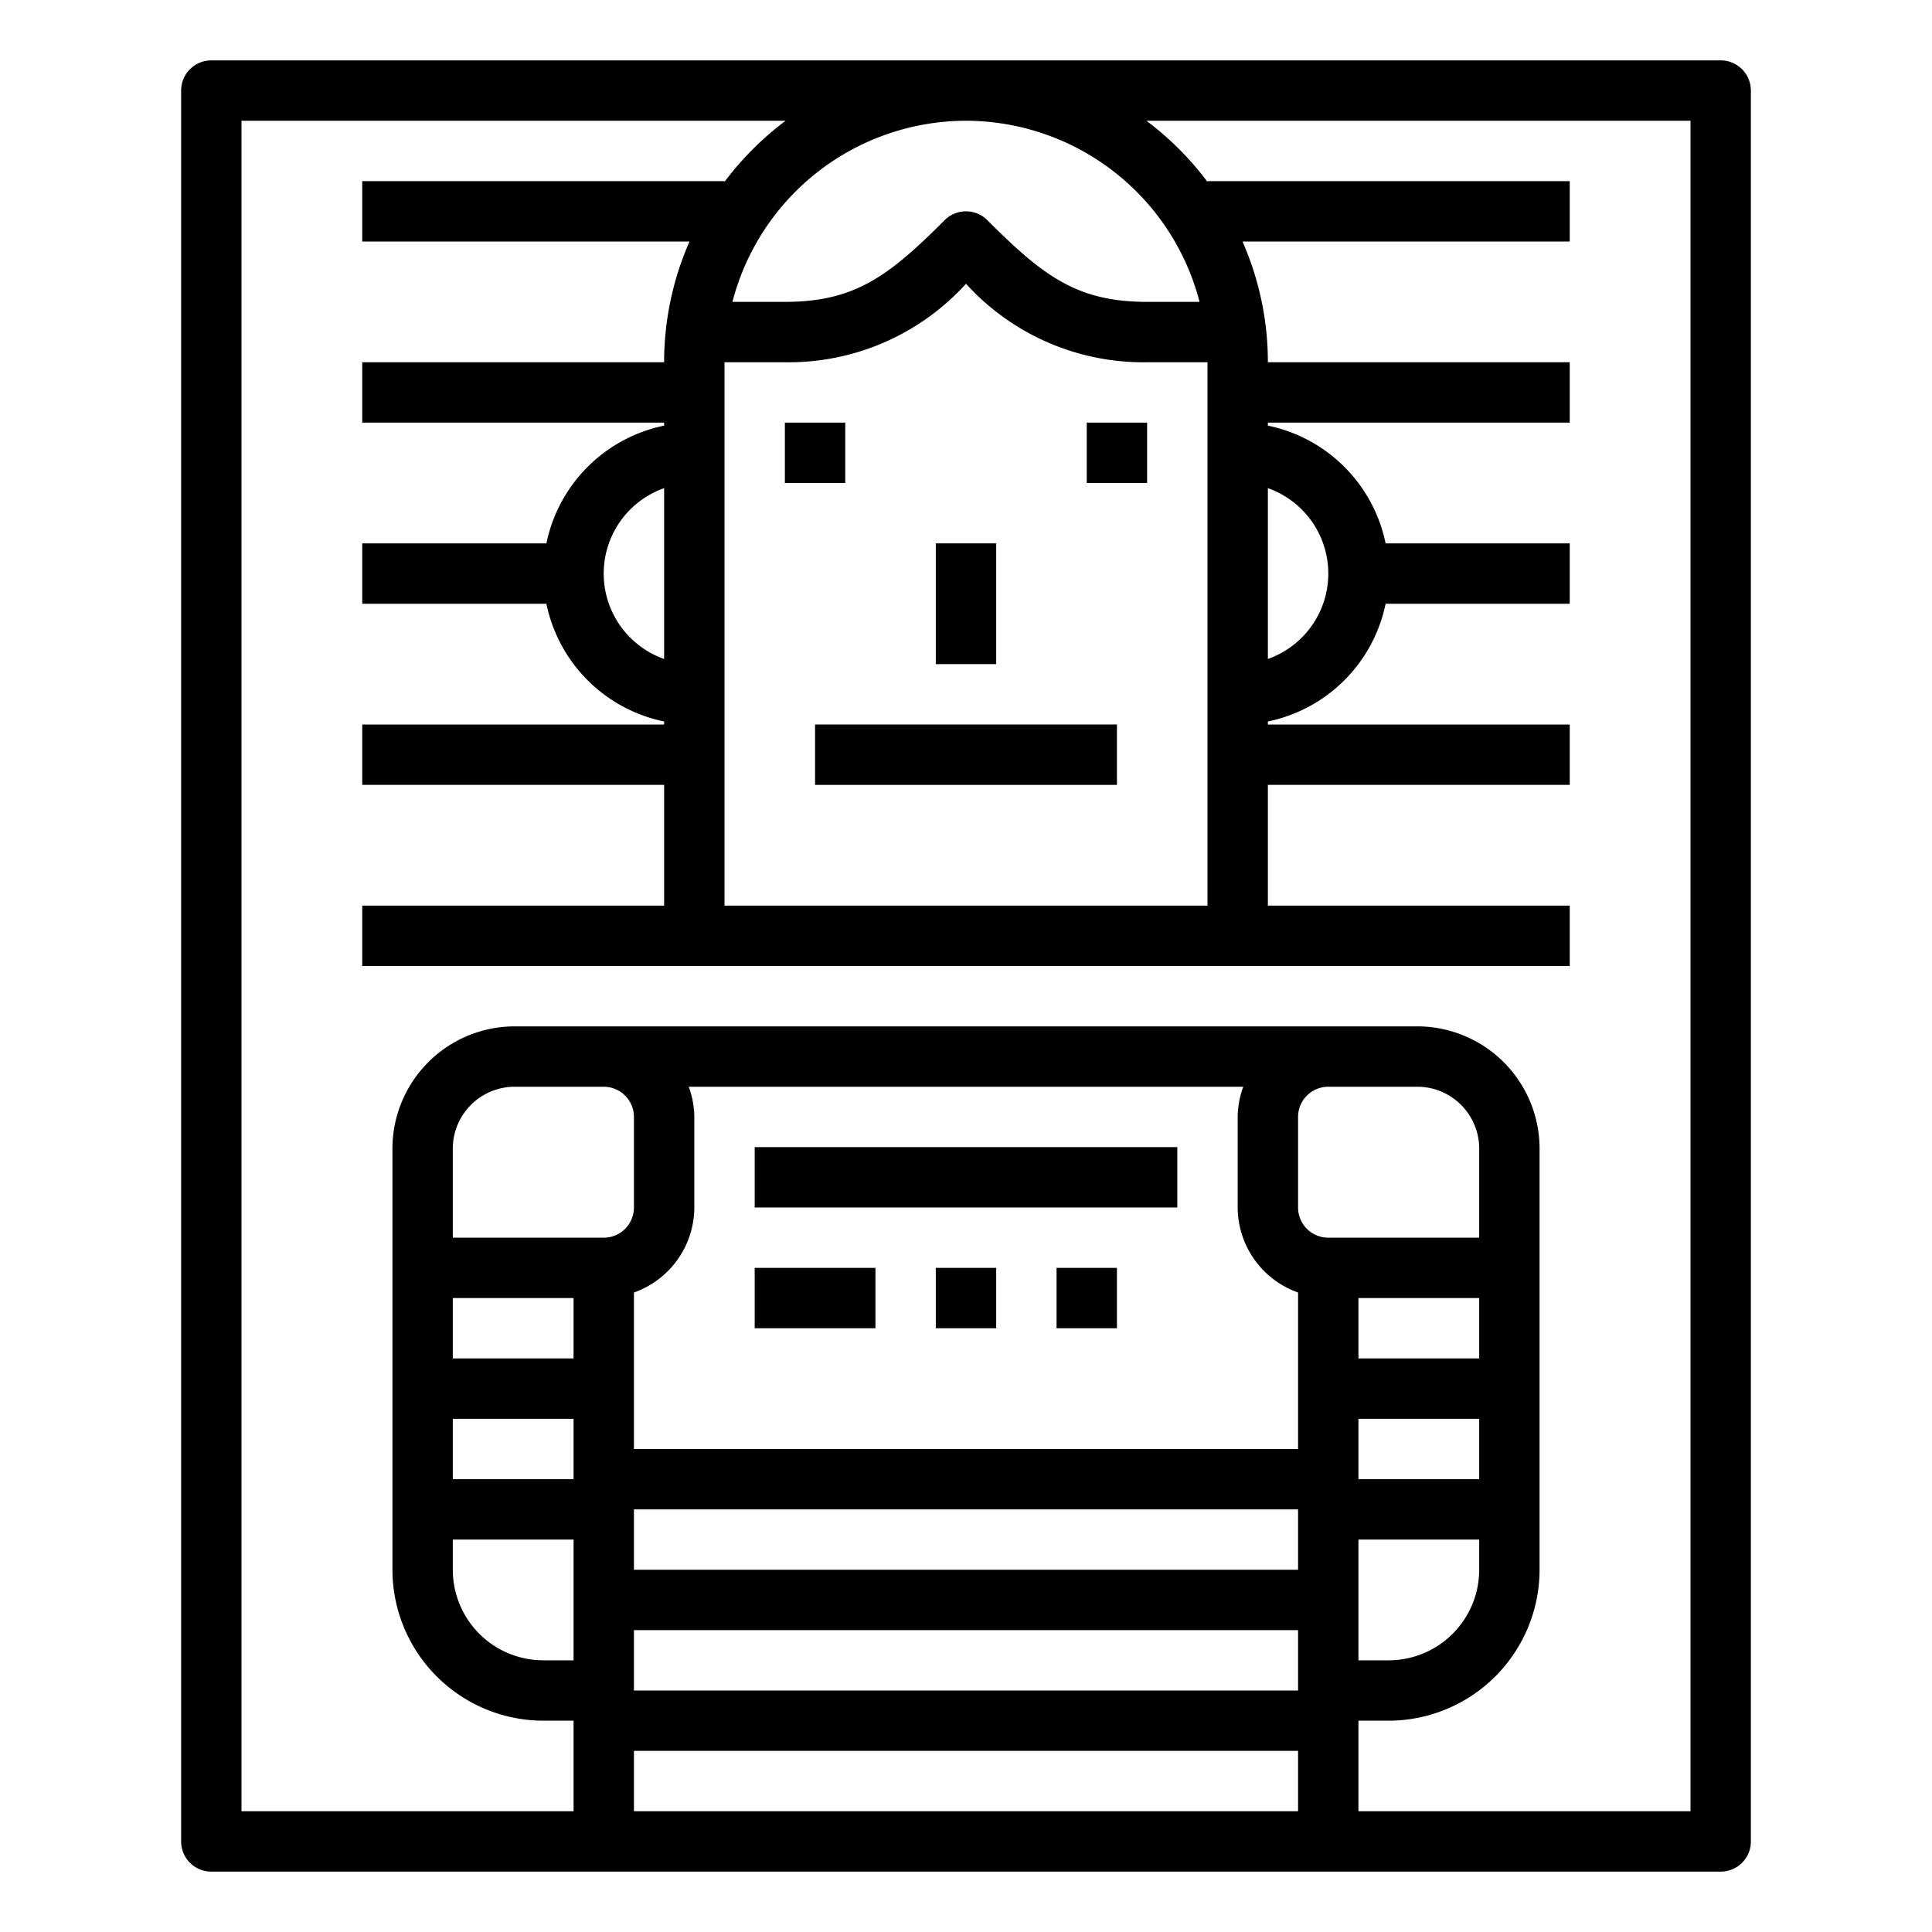 <svg height="512" viewBox="0 0 64 64" width="512" xmlns="http://www.w3.org/2000/svg"><g id="outline"><path d="m26 14h2v2h-2z"/><path d="m36 14h2v2h-2z"/><path d="m31 18h2v4h-2z"/><path d="m25 38h14v2h-14z"/><path d="m25 42h4v2h-4z"/><path d="m31 42h2v2h-2z"/><path d="m35 42h2v2h-2z"/><path d="m27 24h10v2h-10z"/><path d="m7 62h50a1 1 0 0 0 1-1v-58a1 1 0 0 0 -1-1h-50a1 1 0 0 0 -1 1v58a1 1 0 0 0 1 1zm12-7h-1a3 3 0 0 1 -3-3v-1h4zm0-6h-4v-2h4zm0-4h-4v-2h4zm1-4h-5v-3a2.053 2.053 0 0 1 2-2h3a1 1 0 0 1 1 1v3a1 1 0 0 1 -1 1zm23 19h-22v-2h22zm0-4h-22v-2h22zm0-4h-22v-2h22zm0-4h-22v-5.184a3 3 0 0 0 2-2.816v-3a2.966 2.966 0 0 0 -.184-1h18.368a2.966 2.966 0 0 0 -.184 1v3a3 3 0 0 0 2 2.816zm0-8v-3a1 1 0 0 1 1-1h3a2.053 2.053 0 0 1 2 2v3h-5a1 1 0 0 1 -1-1zm2 9v-2h4v2zm4 2v1a3 3 0 0 1 -3 3h-1v-4zm-4-6v-2h4v2zm-13-41a8.008 8.008 0 0 1 7.737 6h-1.737c-2.331 0-3.453-.867-5.293-2.707a1 1 0 0 0 -1.414 0c-1.84 1.84-2.962 2.707-5.293 2.707h-1.737a8.008 8.008 0 0 1 7.737-6zm8 8v18h-16v-18h2a7.933 7.933 0 0 0 6-2.6 7.933 7.933 0 0 0 6 2.6zm-32-8h18.025a10.067 10.067 0 0 0 -2.025 2.025v-.025h-12v2h10.841a9.929 9.929 0 0 0 -.841 4h-10v2h10v.1a5.016 5.016 0 0 0 -3.9 3.9h-6.1v2h6.1a5.016 5.016 0 0 0 3.9 3.9v.1h-10v2h10v4h-10v2h40v-2h-10v-4h10v-2h-10v-.1a5.016 5.016 0 0 0 3.9-3.9h6.1v-2h-6.1a5.016 5.016 0 0 0 -3.9-3.9v-.1h10v-2h-10a9.929 9.929 0 0 0 -.841-4h10.841v-2h-12v.025a10.067 10.067 0 0 0 -2.025-2.025h18.025v56h-11v-3h1a5.006 5.006 0 0 0 5-5v-14a4.054 4.054 0 0 0 -4-4h-30a4.054 4.054 0 0 0 -4 4v14a5.006 5.006 0 0 0 5 5h1v3h-11zm14 12.171v5.658a3 3 0 0 1 0-5.658zm20 5.658v-5.658a3 3 0 0 1 0 5.658z"/></g></svg>